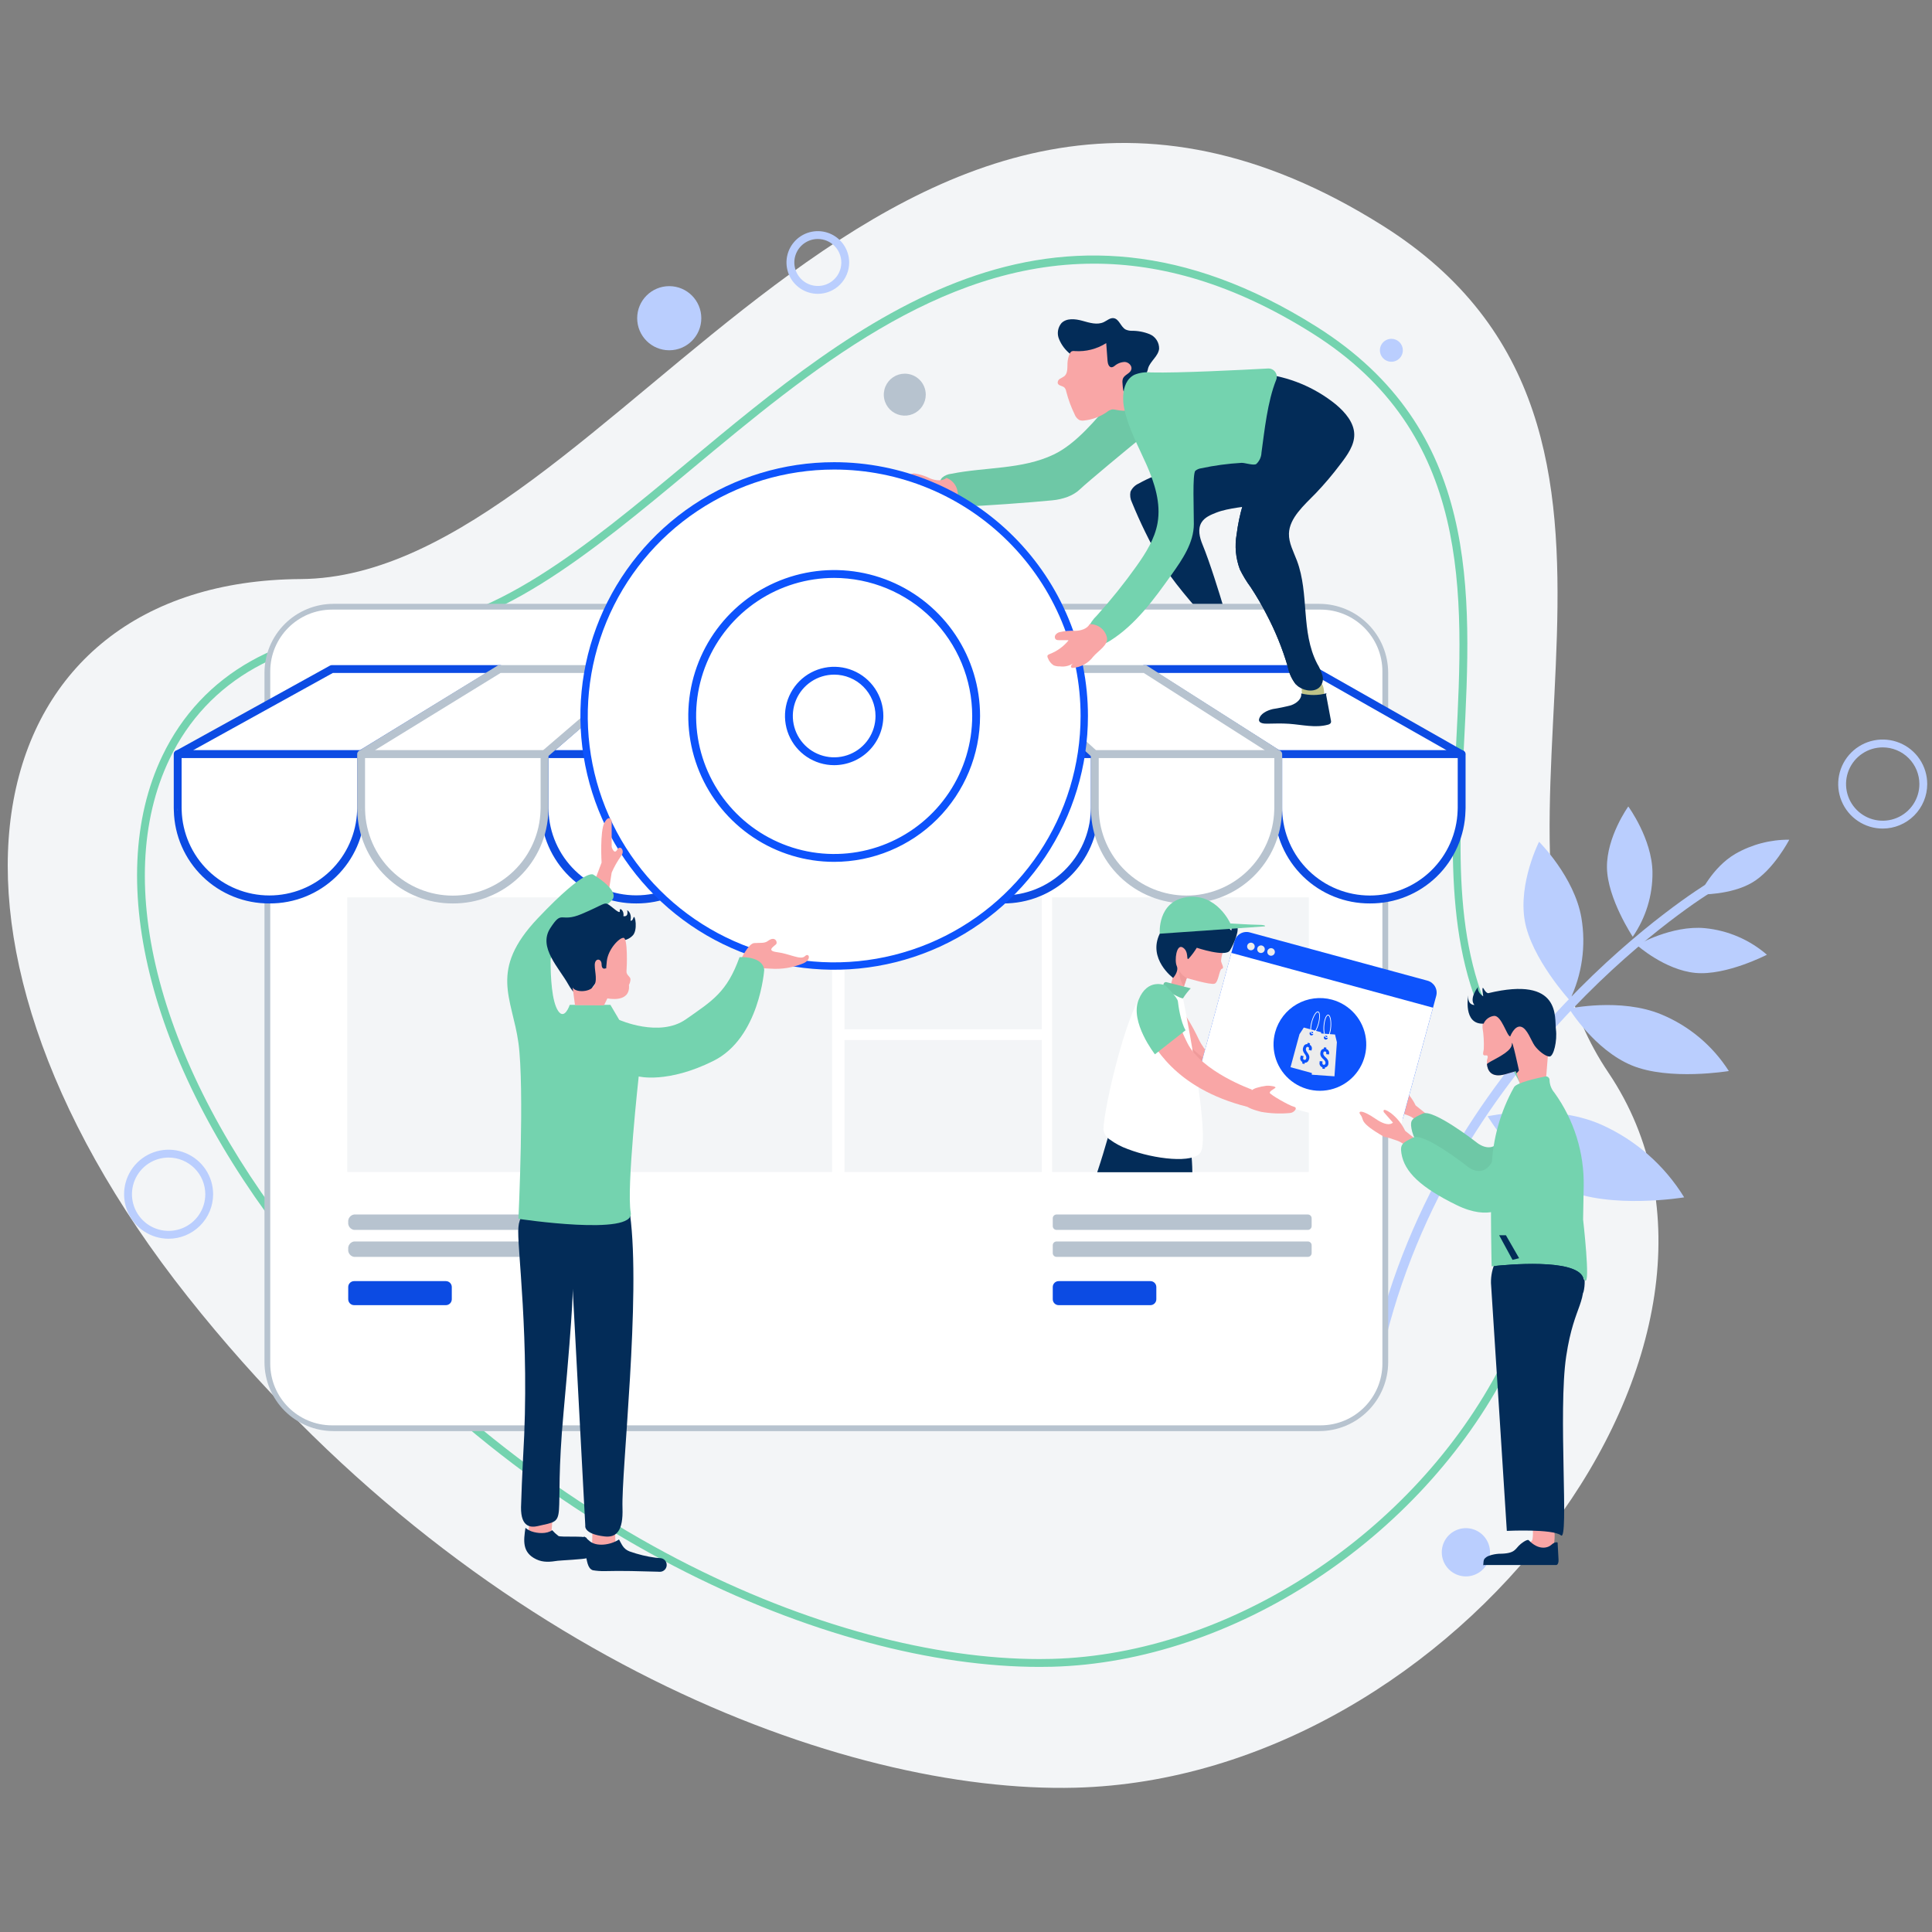 <svg width="500" height="500" viewBox="0 0 500 500" fill="none" xmlns="http://www.w3.org/2000/svg">
<rect x="0" y="0" width="500" height="500" fill="#808080" stroke="none"/>
<g clip-path="url(#clip0_43_258)">
<path d="M357.888 58.432C230.306 -21.888 159.02 149.381 77.788 149.862C-5.663 150.362 -27.137 240.062 48.589 335.593C122.306 428.593 218.554 464.193 278.276 462.657C377.011 460.123 462.691 346.407 416.213 277.537C374.261 215.38 442.156 111.48 357.888 58.432Z" fill="#F3F5F7"/>
<path d="M356.194 350.639C356.248 350.661 356.305 350.678 356.363 350.69C356.518 350.726 356.679 350.732 356.837 350.705C356.994 350.679 357.145 350.622 357.28 350.537C357.416 350.452 357.533 350.342 357.625 350.211C357.717 350.081 357.783 349.934 357.818 349.778C375.644 271.889 442.348 231.183 443.018 230.778C443.155 230.696 443.274 230.588 443.369 230.46C443.464 230.332 443.533 230.186 443.571 230.032C443.61 229.877 443.618 229.716 443.595 229.559C443.571 229.401 443.517 229.249 443.435 229.113C443.353 228.976 443.245 228.857 443.117 228.762C442.989 228.667 442.844 228.598 442.689 228.559C442.534 228.52 442.374 228.512 442.216 228.536C442.058 228.559 441.907 228.613 441.77 228.695C441.089 229.095 373.502 270.343 355.448 349.232C355.381 349.517 355.42 349.817 355.557 350.075C355.694 350.334 355.92 350.534 356.194 350.639Z" fill="#BACEFE"/>
<path d="M385.011 288.886C385.011 288.886 401.348 285.33 414.301 291.007C423.233 294.967 430.751 301.546 435.862 309.873C435.862 309.873 416.986 313.024 405.044 307.8C393.102 302.576 385.011 288.886 385.011 288.886Z" fill="#BACEFE"/>
<path d="M406.072 261.027C406.072 261.027 419.409 258.156 429.941 262.527C437.133 265.504 443.235 270.62 447.42 277.183C447.42 277.183 432.02 279.747 422.308 275.724C412.596 271.701 406.072 261.027 406.072 261.027Z" fill="#BACEFE"/>
<path d="M398.306 217.848C398.306 217.848 407.46 226.948 409.266 237.529C410.498 244.785 409.438 252.245 406.234 258.872C406.234 258.872 396.272 247.979 394.599 238.228C392.926 228.477 398.306 217.848 398.306 217.848Z" fill="#BACEFE"/>
<path d="M423.634 244.599C423.634 244.599 432.621 239.383 441.249 240.21C447.173 240.788 452.772 243.189 457.275 247.082C457.275 247.082 446.723 252.546 438.775 251.79C430.827 251.034 423.634 244.599 423.634 244.599Z" fill="#BACEFE"/>
<path d="M421.401 208.715C421.401 208.715 427.552 217.086 427.659 225.755C427.723 231.707 425.939 237.532 422.553 242.427C422.553 242.427 415.984 232.527 415.878 224.538C415.772 216.549 421.401 208.715 421.401 208.715Z" fill="#BACEFE"/>
<path d="M439.896 231.494C439.896 231.494 443.054 224.518 449.096 220.983C453.344 218.543 458.163 217.277 463.061 217.315C463.061 217.315 459.015 225.152 453.452 228.415C447.889 231.678 439.896 231.494 439.896 231.494Z" fill="#BACEFE"/>
<path d="M268.983 431.392C215.048 431.392 135.311 398.087 75.429 322.538C39.192 276.822 26.393 228.176 42.029 195.586C52.217 174.35 73.209 162.565 101.139 162.399C126.768 162.249 151.593 141.58 177.878 119.699C222.011 82.954 272.037 41.31 340.706 84.537C383.013 111.169 380.906 152.702 378.869 192.869C377.382 222.185 375.978 249.876 390.769 271.801C405.897 294.215 405.722 324.249 390.291 354.201C367.503 398.43 318.963 430.156 272.249 431.355C271.178 431.378 270.081 431.392 268.983 431.392ZM283.099 68.236C242.861 68.236 209.609 95.925 179.177 121.259C152.606 143.38 127.511 164.275 101.151 164.431C74.039 164.591 53.692 175.968 43.86 196.468C28.56 228.349 41.271 276.174 77.02 321.277C136.474 396.283 215.536 429.357 268.969 429.361C270.06 429.361 271.131 429.347 272.202 429.32C318.202 428.139 366.026 396.866 388.487 353.267C403.57 323.995 403.787 294.713 389.087 272.933C373.911 250.446 375.398 221.121 376.837 192.762C378.845 153.18 380.919 112.251 339.62 86.253C319.255 73.43 300.519 68.236 283.099 68.236Z" fill="#74D3AF"/>
<path d="M173.2 90.651C177.783 90.651 181.498 86.936 181.498 82.353C181.498 77.77 177.783 74.055 173.2 74.055C168.617 74.055 164.902 77.77 164.902 82.353C164.902 86.936 168.617 90.651 173.2 90.651Z" fill="#BACEFE"/>
<path d="M239.587 102.136C239.587 103.21 239.268 104.26 238.672 105.153C238.075 106.046 237.227 106.742 236.235 107.154C235.243 107.565 234.151 107.672 233.097 107.463C232.044 107.253 231.076 106.736 230.317 105.977C229.558 105.217 229.04 104.25 228.831 103.196C228.621 102.143 228.729 101.051 229.14 100.059C229.551 99.066 230.247 98.218 231.14 97.622C232.034 97.025 233.084 96.707 234.158 96.707C235.597 96.707 236.978 97.279 237.996 98.297C239.014 99.316 239.586 100.696 239.587 102.136Z" fill="#B7C3CF"/>
<path d="M373.131 401.73C373.13 400.495 373.496 399.288 374.182 398.261C374.867 397.235 375.842 396.434 376.983 395.962C378.123 395.489 379.378 395.365 380.589 395.606C381.8 395.846 382.913 396.44 383.786 397.313C384.659 398.186 385.254 399.298 385.495 400.509C385.736 401.72 385.612 402.975 385.14 404.116C384.668 405.257 383.867 406.232 382.841 406.918C381.814 407.604 380.608 407.97 379.373 407.97C378.553 407.97 377.742 407.809 376.984 407.495C376.227 407.182 375.539 406.722 374.96 406.143C374.38 405.563 373.92 404.875 373.606 404.118C373.293 403.361 373.131 402.549 373.131 401.73Z" fill="#BACEFE"/>
<path d="M363.055 90.651C363.055 91.238 362.881 91.812 362.556 92.3C362.23 92.788 361.766 93.169 361.224 93.394C360.682 93.619 360.085 93.678 359.509 93.563C358.933 93.449 358.404 93.166 357.989 92.751C357.574 92.337 357.291 91.808 357.176 91.232C357.062 90.656 357.12 90.06 357.345 89.517C357.569 88.975 357.949 88.511 358.437 88.185C358.925 87.859 359.499 87.684 360.086 87.684C360.476 87.684 360.862 87.761 361.222 87.91C361.582 88.059 361.909 88.277 362.185 88.553C362.461 88.828 362.68 89.155 362.829 89.515C362.978 89.875 363.055 90.261 363.055 90.651Z" fill="#BACEFE"/>
<path d="M43.638 320.584C41.359 320.585 39.132 319.909 37.237 318.644C35.342 317.378 33.865 315.579 32.992 313.474C32.12 311.369 31.891 309.052 32.335 306.817C32.779 304.582 33.877 302.529 35.488 300.917C37.099 299.306 39.152 298.208 41.386 297.764C43.621 297.319 45.938 297.547 48.044 298.419C50.149 299.291 51.948 300.767 53.214 302.662C54.48 304.557 55.156 306.784 55.156 309.063C55.153 312.117 53.938 315.045 51.779 317.205C49.62 319.364 46.692 320.58 43.638 320.584ZM43.638 299.574C41.762 299.574 39.927 300.131 38.367 301.174C36.807 302.217 35.591 303.699 34.873 305.433C34.155 307.167 33.968 309.075 34.334 310.915C34.7 312.756 35.604 314.447 36.931 315.773C38.258 317.1 39.949 318.004 41.79 318.37C43.63 318.736 45.538 318.548 47.272 317.829C49.006 317.111 50.488 315.895 51.53 314.335C52.573 312.774 53.129 310.94 53.129 309.063C53.126 306.547 52.125 304.135 50.346 302.356C48.567 300.577 46.154 299.576 43.638 299.574Z" fill="#BACEFE"/>
<path d="M487.243 214.433C484.964 214.432 482.737 213.756 480.842 212.49C478.948 211.224 477.472 209.424 476.6 207.319C475.728 205.214 475.5 202.897 475.945 200.663C476.39 198.428 477.487 196.375 479.099 194.764C480.71 193.153 482.763 192.056 484.998 191.612C487.233 191.167 489.549 191.396 491.654 192.268C493.759 193.14 495.558 194.617 496.824 196.511C498.09 198.406 498.766 200.633 498.766 202.912C498.762 205.966 497.547 208.895 495.387 211.055C493.226 213.215 490.298 214.43 487.243 214.433ZM487.243 193.423C485.366 193.423 483.532 193.98 481.971 195.023C480.411 196.066 479.195 197.548 478.477 199.282C477.759 201.016 477.572 202.924 477.938 204.764C478.305 206.605 479.208 208.295 480.536 209.622C481.863 210.949 483.554 211.852 485.394 212.218C487.235 212.584 489.143 212.396 490.876 211.678C492.61 210.96 494.092 209.744 495.135 208.183C496.177 206.623 496.734 204.788 496.734 202.912C496.731 200.396 495.73 197.983 493.95 196.204C492.171 194.425 489.759 193.425 487.243 193.423Z" fill="#BACEFE"/>
<path d="M211.653 76.043C210.049 76.043 208.48 75.567 207.146 74.676C205.812 73.785 204.772 72.518 204.158 71.036C203.544 69.553 203.383 67.922 203.696 66.349C204.009 64.775 204.781 63.329 205.916 62.195C207.051 61.06 208.496 60.288 210.07 59.975C211.643 59.662 213.275 59.822 214.757 60.437C216.239 61.051 217.506 62.09 218.397 63.425C219.289 64.759 219.764 66.327 219.764 67.932C219.761 70.082 218.906 72.144 217.385 73.664C215.865 75.184 213.803 76.04 211.653 76.043ZM211.653 61.85C210.451 61.85 209.275 62.206 208.275 62.874C207.275 63.542 206.496 64.491 206.035 65.602C205.575 66.713 205.454 67.936 205.689 69.115C205.923 70.294 206.502 71.378 207.352 72.228C208.202 73.079 209.286 73.658 210.465 73.893C211.644 74.128 212.867 74.007 213.978 73.547C215.089 73.087 216.039 72.308 216.707 71.308C217.375 70.309 217.732 69.133 217.732 67.931C217.73 66.319 217.09 64.773 215.95 63.633C214.81 62.493 213.265 61.852 211.653 61.85Z" fill="#BACEFE"/>
<path d="M334.21 125.031C332.647 131.831 321.224 130.131 314.736 132.679C313.289 133.246 311.743 133.898 310.944 135.225C309.92 136.911 310.45 139.09 311.204 140.916C313.112 145.53 315.644 153.76 316.725 157.381C317.025 158.373 317.725 159.907 316.735 160.224L313.746 160.307C313.397 160.421 313.022 160.432 312.667 160.337C312.312 160.243 311.992 160.047 311.746 159.775C309.428 157.213 302.881 149.817 300.26 144.999C297.489 140.167 295.043 135.156 292.937 129.999C292.516 129.154 292.386 128.193 292.569 127.266C292.985 126.32 293.74 125.564 294.686 125.147C305.386 119.059 319.297 120.029 329.286 112.836C331.284 114.093 332.835 115.948 333.719 118.138C334.603 120.327 334.775 122.739 334.21 125.031Z" fill="#032C58"/>
<path d="M330.941 115.808L329.841 116.537C329.841 116.537 330.39 118.443 327.935 122.897C326.292 125.774 324.274 128.421 321.935 130.767C321.935 130.767 329.482 129.71 330.935 129.167C332.388 128.624 330.941 115.808 330.941 115.808Z" fill="url(#paint0_linear_43_258)"/>
<path d="M341.426 370.368H86.28C81.552 370.362 77.019 368.481 73.676 365.138C70.333 361.795 68.452 357.262 68.446 352.534V174.109C68.452 169.381 70.333 164.848 73.676 161.504C77.019 158.161 81.552 156.279 86.28 156.273H341.42C346.15 156.279 350.683 158.16 354.028 161.504C357.372 164.848 359.253 169.382 359.258 174.111V352.534C359.252 357.262 357.372 361.794 354.029 365.137C350.686 368.481 346.154 370.362 341.426 370.368ZM86.28 159.253C82.343 159.258 78.567 160.825 75.784 163.61C72.999 166.395 71.433 170.17 71.429 174.108V352.534C71.433 356.472 72.999 360.247 75.783 363.032C78.567 365.816 82.343 367.382 86.28 367.387H341.426C345.364 367.382 349.139 365.815 351.923 363.031C354.708 360.247 356.274 356.472 356.279 352.534V174.111C356.274 170.172 354.707 166.396 351.921 163.61C349.136 160.825 345.359 159.258 341.42 159.253H86.28Z" fill="#B7C3CF"/>
<path d="M341.763 157.766H85.938C77.101 157.766 69.938 164.93 69.938 173.766V352.878C69.938 361.715 77.101 368.878 85.938 368.878H341.763C350.6 368.878 357.763 361.715 357.763 352.878V173.766C357.763 164.93 350.6 157.766 341.763 157.766Z" fill="white"/>
<path d="M342.428 195.171H84.049V341.833H342.428V195.171Z" fill="white"/>
<path d="M338.471 321.292H273.433C272.891 321.292 272.452 321.731 272.452 322.273V324.299C272.452 324.841 272.891 325.28 273.433 325.28H338.471C339.013 325.28 339.452 324.841 339.452 324.299V322.273C339.452 321.731 339.013 321.292 338.471 321.292Z" fill="#B7C3CF"/>
<path d="M338.471 314.31H273.433C272.891 314.31 272.452 314.749 272.452 315.291V317.317C272.452 317.859 272.891 318.298 273.433 318.298H338.471C339.013 318.298 339.452 317.859 339.452 317.317V315.291C339.452 314.749 339.013 314.31 338.471 314.31Z" fill="#B7C3CF"/>
<path d="M297.725 331.553H273.983C273.138 331.553 272.452 332.238 272.452 333.084V336.243C272.452 337.088 273.138 337.774 273.983 337.774H297.725C298.571 337.774 299.256 337.088 299.256 336.243V333.084C299.256 332.238 298.571 331.553 297.725 331.553Z" fill="#0C4BE3"/>
<path d="M139.39 325.282H91.63C91.168 325.209 90.752 324.96 90.471 324.587C90.189 324.214 90.063 323.746 90.12 323.282C90.064 322.819 90.19 322.352 90.472 321.981C90.754 321.609 91.169 321.361 91.63 321.289H139.39C139.851 321.36 140.266 321.608 140.548 321.98C140.83 322.352 140.957 322.819 140.902 323.282C140.958 323.746 140.832 324.214 140.549 324.587C140.267 324.96 139.852 325.21 139.39 325.282Z" fill="#B7C3CF"/>
<path d="M139.39 318.298H91.63C91.169 318.226 90.754 317.978 90.473 317.606C90.191 317.235 90.065 316.768 90.12 316.305C90.065 315.842 90.191 315.375 90.473 315.004C90.754 314.632 91.169 314.384 91.63 314.312H139.39C139.851 314.383 140.267 314.631 140.549 315.003C140.831 315.375 140.958 315.842 140.902 316.305C140.958 316.768 140.831 317.235 140.549 317.607C140.267 317.979 139.851 318.227 139.39 318.298Z" fill="#B7C3CF"/>
<path d="M115.392 331.553H91.65C90.805 331.553 90.119 332.238 90.119 333.084V336.243C90.119 337.088 90.805 337.774 91.65 337.774H115.392C116.238 337.774 116.923 337.088 116.923 336.243V333.084C116.923 332.238 116.238 331.553 115.392 331.553Z" fill="#0C4BE3"/>
<path d="M215.351 232.236H89.871V303.317H215.351V232.236Z" fill="#F3F5F7"/>
<path d="M338.725 232.236H272.277V303.317H338.725V232.236Z" fill="#F3F5F7"/>
<path d="M269.623 232.236H218.56V266.385H269.623V232.236Z" fill="#F3F5F7"/>
<path d="M269.623 269.162H218.56V303.317H269.623V269.162Z" fill="#F3F5F7"/>
<path d="M283.293 195.174H235.915L221.955 173.145H259.194L283.293 195.174Z" fill="white"/>
<path d="M283.292 196.19H235.916C235.745 196.19 235.577 196.147 235.427 196.064C235.276 195.982 235.15 195.863 235.057 195.719L221.098 173.689C221.001 173.535 220.947 173.358 220.941 173.177C220.935 172.995 220.978 172.815 221.066 172.656C221.154 172.496 221.282 172.363 221.439 172.271C221.595 172.178 221.774 172.129 221.955 172.129H259.194C259.448 172.129 259.693 172.224 259.881 172.395L283.981 194.425C284.133 194.563 284.239 194.744 284.285 194.944C284.332 195.143 284.317 195.352 284.243 195.543C284.169 195.734 284.038 195.898 283.869 196.014C283.7 196.13 283.499 196.191 283.294 196.191L283.292 196.19ZM236.473 194.158H280.673L258.797 174.158H223.797L236.473 194.158Z" fill="#0C4BE3"/>
<path d="M129.427 173.144L93.435 195.173H46.035L85.887 173.144H129.427Z" fill="white"/>
<path d="M93.436 196.19H46.036C45.812 196.188 45.595 196.113 45.419 195.975C45.242 195.837 45.116 195.645 45.06 195.428C45.005 195.212 45.022 194.982 45.11 194.776C45.198 194.571 45.351 194.399 45.546 194.29L85.392 172.26C85.543 172.176 85.712 172.132 85.884 172.132H129.426C129.648 172.132 129.863 172.205 130.04 172.339C130.216 172.472 130.344 172.66 130.404 172.873C130.464 173.087 130.452 173.314 130.372 173.52C130.291 173.726 130.145 173.9 129.956 174.016L93.965 196.044C93.806 196.141 93.623 196.191 93.436 196.19ZM49.977 194.158H93.149L125.822 174.158H86.15L49.977 194.158Z" fill="#0C4BE3"/>
<path d="M203.769 173.144L188.396 195.173H140.924L166.389 173.144H203.769Z" fill="white"/>
<path d="M188.397 196.19H140.923C140.716 196.19 140.514 196.127 140.343 196.009C140.173 195.891 140.043 195.723 139.97 195.529C139.898 195.335 139.887 195.123 139.938 194.923C139.989 194.722 140.1 194.542 140.257 194.406L165.723 172.376C165.908 172.217 166.143 172.129 166.387 172.128H203.768C203.954 172.128 204.137 172.178 204.296 172.275C204.455 172.371 204.585 172.51 204.671 172.675C204.757 172.84 204.796 173.025 204.783 173.211C204.771 173.397 204.708 173.576 204.601 173.728L189.228 195.758C189.134 195.891 189.01 196 188.865 196.075C188.721 196.15 188.56 196.19 188.397 196.19ZM143.652 194.158H187.866L201.821 174.158H166.765L143.652 194.158Z" fill="#0C4BE3"/>
<path d="M188.396 195.174V209.091C188.396 209.321 188.396 209.536 188.374 209.766C188.19 215.933 185.611 221.787 181.184 226.085C176.756 230.382 170.829 232.786 164.658 232.786C158.488 232.786 152.56 230.382 148.133 226.085C143.705 221.787 141.126 215.933 140.943 209.766C140.925 209.536 140.925 209.321 140.925 209.091V195.174H188.396Z" fill="white"/>
<path d="M164.665 233.809C158.217 233.847 152.011 231.352 147.384 226.86C142.757 222.368 140.079 216.239 139.926 209.793C139.908 209.593 139.908 209.348 139.908 209.093V195.174C139.908 195.04 139.934 194.908 139.985 194.785C140.036 194.661 140.111 194.549 140.205 194.455C140.3 194.361 140.412 194.286 140.535 194.235C140.659 194.184 140.791 194.158 140.924 194.158H188.398C188.668 194.158 188.926 194.265 189.117 194.455C189.307 194.646 189.414 194.904 189.414 195.174V209.093C189.414 209.355 189.414 209.601 189.388 209.865C189.226 216.299 186.544 222.412 181.921 226.89C177.297 231.368 171.101 233.852 164.665 233.809ZM141.94 196.193V209.093C141.94 209.293 141.94 209.481 141.954 209.68C142.13 215.578 144.594 221.177 148.826 225.29C153.057 229.403 158.724 231.707 164.625 231.715C170.526 231.723 176.198 229.434 180.441 225.332C184.683 221.231 187.163 215.639 187.354 209.741C187.376 209.475 187.376 209.288 187.376 209.093V196.193H141.94Z" fill="#0C4BE3"/>
<path d="M166.605 173.144L140.929 195.173H93.429L129.277 173.144H166.605Z" fill="white"/>
<path d="M140.928 196.19H93.428C93.206 196.19 92.991 196.118 92.814 195.984C92.638 195.851 92.51 195.663 92.449 195.45C92.389 195.237 92.4 195.01 92.481 194.804C92.561 194.598 92.707 194.424 92.896 194.308L128.743 172.28C128.903 172.181 129.087 172.128 129.275 172.128H166.603C166.81 172.129 167.012 172.193 167.182 172.311C167.352 172.43 167.482 172.598 167.554 172.793C167.625 172.987 167.636 173.199 167.584 173.4C167.532 173.601 167.42 173.781 167.263 173.916L141.588 195.946C141.403 196.103 141.17 196.189 140.928 196.19ZM97.022 194.158H140.552L163.86 174.158H129.56L97.022 194.158Z" fill="#B7C3CF"/>
<path d="M378.214 195.174H330.769L296.104 173.145H339.414L378.214 195.174Z" fill="white"/>
<path d="M378.214 196.19H330.768C330.575 196.19 330.386 196.135 330.223 196.031L295.559 174.005C295.374 173.887 295.232 173.712 295.154 173.506C295.077 173.3 295.068 173.075 295.129 172.864C295.191 172.653 295.319 172.467 295.495 172.335C295.67 172.203 295.884 172.132 296.104 172.132H339.414C339.59 172.132 339.762 172.179 339.914 172.266L378.714 194.296C378.91 194.406 379.064 194.578 379.152 194.785C379.239 194.992 379.256 195.222 379.199 195.439C379.142 195.656 379.014 195.849 378.836 195.986C378.657 196.123 378.439 196.196 378.214 196.196V196.19ZM331.065 194.158H374.365L339.144 174.158H299.597L331.065 194.158Z" fill="#0C4BE3"/>
<path d="M222.03 173.145L235.963 195.174H188.396L203.769 173.145H222.03Z" fill="white"/>
<path d="M93.457 195.174V209.091C93.457 209.321 93.457 209.536 93.435 209.766C93.252 215.933 90.673 221.786 86.246 226.083C81.819 230.38 75.892 232.784 69.722 232.784C63.552 232.784 57.625 230.38 53.198 226.083C48.771 221.786 46.192 215.933 46.008 209.766C45.986 209.536 45.986 209.321 45.986 209.091V195.174H93.457Z" fill="white"/>
<path d="M69.728 233.809C63.279 233.85 57.072 231.356 52.444 226.864C47.817 222.371 45.14 216.24 44.991 209.793C44.972 209.56 44.964 209.326 44.969 209.093V195.174C44.969 194.904 45.076 194.646 45.267 194.455C45.457 194.265 45.716 194.158 45.985 194.158H93.457C93.591 194.158 93.723 194.184 93.846 194.235C93.969 194.286 94.082 194.361 94.176 194.455C94.27 194.549 94.345 194.661 94.396 194.785C94.447 194.908 94.473 195.04 94.473 195.174V209.093C94.473 209.355 94.473 209.605 94.447 209.869C94.284 216.302 91.603 222.414 86.981 226.891C82.358 231.368 76.163 233.852 69.728 233.809ZM47.001 196.193V209.093C47.001 209.293 47.001 209.475 47.017 209.672C47.183 215.576 49.643 221.183 53.875 225.304C58.107 229.424 63.777 231.734 69.684 231.743C75.59 231.752 81.268 229.46 85.512 225.352C89.756 221.244 92.233 215.644 92.417 209.741C92.436 209.525 92.443 209.309 92.439 209.093V196.193H47.001Z" fill="#0C4BE3"/>
<path d="M140.925 195.174V209.091C140.925 209.321 140.925 209.536 140.903 209.766C140.719 215.933 138.141 221.786 133.713 226.084C129.286 230.381 123.359 232.785 117.189 232.785C111.018 232.785 105.091 230.381 100.664 226.084C96.237 221.786 93.658 215.933 93.474 209.766C93.458 209.536 93.458 209.321 93.458 209.091V195.174H140.925Z" fill="white"/>
<path d="M117.192 233.809C110.744 233.85 104.537 231.355 99.911 226.863C95.284 222.37 92.608 216.24 92.459 209.793C92.443 209.584 92.441 209.344 92.441 209.093V195.174C92.441 194.904 92.549 194.646 92.739 194.455C92.93 194.265 93.188 194.158 93.457 194.158H140.925C141.195 194.158 141.453 194.265 141.644 194.455C141.834 194.646 141.941 194.904 141.941 195.174V209.093C141.945 209.35 141.936 209.608 141.913 209.865C141.754 216.3 139.073 222.414 134.45 226.893C129.826 231.371 123.629 233.854 117.192 233.809ZM94.473 196.193V209.093C94.473 209.293 94.473 209.493 94.487 209.693C94.648 215.603 97.106 221.217 101.341 225.343C105.576 229.469 111.252 231.78 117.165 231.786C123.077 231.792 128.758 229.493 133.001 225.376C137.245 221.259 139.715 215.649 139.887 209.74C139.909 209.474 139.909 209.287 139.909 209.092V196.193H94.473Z" fill="#B7C3CF"/>
<path d="M283.335 195.174V209.091C283.335 209.321 283.335 209.536 283.313 209.766C283.13 215.933 280.551 221.786 276.124 226.083C271.697 230.38 265.77 232.784 259.6 232.784C253.43 232.784 247.503 230.38 243.076 226.083C238.649 221.786 236.07 215.933 235.886 209.766C235.864 209.536 235.864 209.321 235.864 209.091V195.174H283.335Z" fill="white"/>
<path d="M259.605 233.809C253.156 233.85 246.948 231.356 242.321 226.863C237.694 222.371 235.017 216.24 234.868 209.793C234.848 209.593 234.848 209.352 234.848 209.093V195.174C234.848 195.04 234.874 194.908 234.925 194.785C234.976 194.661 235.051 194.549 235.145 194.455C235.239 194.361 235.351 194.286 235.475 194.235C235.598 194.184 235.73 194.158 235.864 194.158H283.336C283.605 194.158 283.864 194.265 284.054 194.455C284.245 194.646 284.352 194.904 284.352 195.174V209.093C284.352 209.355 284.352 209.601 284.326 209.865C284.163 216.299 281.482 222.412 276.859 226.889C272.236 231.367 266.04 233.852 259.605 233.809ZM236.88 196.193V209.093C236.88 209.293 236.88 209.475 236.896 209.672C237.062 215.576 239.522 221.183 243.753 225.304C247.985 229.424 253.656 231.734 259.562 231.743C265.469 231.752 271.146 229.46 275.391 225.352C279.635 221.244 282.112 215.644 282.296 209.741C282.318 209.475 282.318 209.288 282.318 209.093V196.193H236.88Z" fill="#0C4BE3"/>
<path d="M330.83 195.174H283.257L259.1 173.144H296.3L330.83 195.174Z" fill="white"/>
<path d="M330.834 196.19H283.257C283.004 196.191 282.759 196.096 282.572 195.926L258.413 173.896C258.261 173.758 258.154 173.577 258.107 173.377C258.06 173.178 258.075 172.968 258.149 172.777C258.223 172.585 258.353 172.421 258.523 172.305C258.692 172.189 258.893 172.128 259.098 172.128H296.298C296.492 172.128 296.682 172.184 296.845 172.289L331.384 194.319C331.569 194.437 331.711 194.612 331.789 194.818C331.866 195.024 331.874 195.249 331.813 195.46C331.751 195.671 331.623 195.856 331.447 195.988C331.271 196.119 331.057 196.19 330.837 196.19H330.834ZM283.651 194.158H327.351L295.999 174.158H261.721L283.651 194.158Z" fill="#B7C3CF"/>
<path d="M378.275 195.174V209.091C378.275 209.321 378.275 209.536 378.253 209.766C378.069 215.933 375.49 221.787 371.063 226.085C366.635 230.382 360.707 232.786 354.537 232.786C348.367 232.786 342.439 230.382 338.012 226.085C333.584 221.787 331.005 215.933 330.822 209.766C330.808 209.536 330.808 209.321 330.808 209.091V195.174H378.275Z" fill="white"/>
<path d="M354.544 233.809C348.096 233.847 341.89 231.352 337.263 226.86C332.636 222.368 329.958 216.239 329.805 209.793C329.793 209.576 329.791 209.34 329.791 209.093V195.174C329.791 194.904 329.898 194.646 330.089 194.455C330.279 194.265 330.538 194.158 330.807 194.158H378.275C378.544 194.158 378.803 194.265 378.993 194.455C379.184 194.646 379.291 194.904 379.291 195.174V209.093C379.295 209.35 379.285 209.608 379.263 209.865C379.101 216.299 376.421 222.412 371.798 226.89C367.175 231.367 360.98 233.852 354.544 233.809ZM331.823 196.193V209.093C331.823 209.3 331.823 209.493 331.835 209.707C332.006 215.611 334.47 221.216 338.705 225.333C342.939 229.451 348.612 231.756 354.518 231.761C360.424 231.765 366.1 229.468 370.341 225.358C374.583 221.247 377.055 215.645 377.235 209.742C377.257 209.476 377.257 209.289 377.257 209.094V196.193H331.823Z" fill="#0C4BE3"/>
<path d="M46.007 209.766H45.985V209.091C45.985 209.321 45.985 209.536 46.007 209.766Z" fill="white"/>
<path d="M330.807 195.174V209.091C330.807 209.321 330.807 209.536 330.785 209.766C330.601 215.934 328.022 221.787 323.595 226.085C319.167 230.383 313.239 232.787 307.068 232.787C300.898 232.787 294.97 230.383 290.542 226.085C286.115 221.787 283.535 215.934 283.352 209.766C283.336 209.536 283.336 209.321 283.336 209.091V195.174H330.807Z" fill="white"/>
<path d="M307.072 233.809C300.623 233.849 294.417 231.355 289.79 226.862C285.163 222.37 282.485 216.24 282.335 209.793C282.319 209.584 282.319 209.344 282.319 209.093V195.174C282.319 194.904 282.426 194.646 282.617 194.455C282.807 194.265 283.066 194.158 283.335 194.158H330.807C330.941 194.158 331.073 194.184 331.196 194.235C331.32 194.286 331.432 194.361 331.526 194.455C331.62 194.549 331.695 194.661 331.746 194.785C331.797 194.908 331.823 195.04 331.823 195.174V209.093C331.828 209.35 331.819 209.608 331.797 209.865C331.634 216.299 328.952 222.413 324.329 226.89C319.705 231.368 313.509 233.852 307.072 233.809ZM284.351 196.193V209.093C284.351 209.293 284.351 209.493 284.365 209.693C284.53 215.6 286.991 221.211 291.226 225.334C295.46 229.456 301.135 231.766 307.045 231.772C312.955 231.778 318.634 229.48 322.878 225.366C327.121 221.253 329.593 215.647 329.77 209.74C329.792 209.474 329.79 209.287 329.79 209.092V196.193H284.351Z" fill="#B7C3CF"/>
<path d="M93.457 209.091V209.766H93.435C93.457 209.536 93.457 209.321 93.457 209.091Z" fill="white"/>
<path d="M302.559 256.146C302.559 256.146 299.8 254.614 298.3 255.817C296.8 257.02 295.6 262.169 297.345 265.263C299.09 268.357 303.508 278.418 320.094 282.616L321.094 278.666C321.094 278.666 313.413 275.58 310.248 268.998C308.497 265.255 306.305 261.735 303.719 258.513C303.719 258.513 303.596 256.128 302.559 256.146Z" fill="#F9A6A6"/>
<path d="M320.599 279.211L320.674 279.136C321.096 278.72 321.615 278.415 322.184 278.248C322.889 278.028 323.613 277.869 324.346 277.773C325.333 277.71 326.673 277.956 326.289 278.267C325.905 278.578 324.997 279.017 325.078 279.399C325.159 279.781 329.313 282.231 330.436 282.518C330.997 282.658 330.907 283.008 330.682 283.318C330.54 283.506 330.359 283.66 330.152 283.771C329.945 283.882 329.716 283.946 329.482 283.96C327.355 284.167 325.211 284.086 323.106 283.72C320.544 283.072 319.973 282.527 319.973 282.527L320.599 279.211Z" fill="url(#paint1_linear_43_258)"/>
<path d="M316.773 245.661C316.338 246.621 316.078 247.651 316.005 248.703C316.161 249.536 316.932 250.585 316.226 250.713C315.52 250.841 315.395 254.165 314.355 254.57C313.315 254.975 307.138 253.113 307.138 253.113L305.903 256.768C305.903 256.768 302.644 256.368 302.747 255.968C302.85 255.568 303.663 252.355 303.663 252.355L303.12 245.806C303.12 245.806 303.029 243.036 307.188 243.236C311.347 243.436 316.773 245.661 316.773 245.661Z" fill="#F9A6A6"/>
<path d="M283.961 303.376H308.578C308.562 301.461 308.433 299.548 308.192 297.648C306.776 292.648 287.592 291.217 287.592 291.217C287.592 291.217 286.156 296.793 283.961 303.376Z" fill="#032C58"/>
<path d="M310.748 298.167C309.015 301.184 298.715 300.024 291.833 297.367C290.189 296.779 288.639 295.955 287.233 294.921C286.791 294.648 286.414 294.282 286.129 293.849C285.843 293.415 285.656 292.924 285.58 292.411C285.448 287.128 292.88 255.674 297.302 256.229C301.724 256.784 306.011 257.578 306.011 257.578C306.011 257.578 307.636 265.578 309.095 274.514C309.56 277.361 310.003 280.303 310.367 283.114C311.305 290.19 311.738 296.426 310.748 298.167Z" fill="white"/>
<path d="M309.726 245.281C309.726 245.281 317.179 247.781 318.295 245.986C319.411 244.191 321.048 240.211 319.945 239.445C318.842 238.679 318.671 240.831 318.671 240.831C317.561 239.656 316.148 238.812 314.587 238.391C312.059 237.753 303.342 235.118 300.144 241.638C296.946 248.158 303.596 253.09 303.596 253.09C303.596 253.09 305.171 251.373 304.541 249.995C303.911 248.617 304.429 244.161 306.116 245.218C307.803 246.275 306.902 248.718 307.632 248.089C308.416 247.22 309.117 246.28 309.726 245.281Z" fill="#032C58"/>
<path d="M300.143 241.643L318.215 240.387L327.31 239.741C327.31 239.741 327.928 239.371 325.731 239.341C323.534 239.311 318.416 238.989 318.416 238.989C318.416 238.989 314.897 231.069 307.165 232.17C299.433 233.271 300.143 241.643 300.143 241.643Z" fill="#74D3AF"/>
<path d="M301.811 254.166L308.163 255.775C307.425 256.559 306.762 257.41 306.184 258.317C306.048 258.817 301.118 255.871 301.118 255.871C301.118 255.871 300.736 254.116 301.811 254.166Z" fill="#6EC8A6"/>
<path d="M305.176 251.19C305.62 252.015 306.304 252.685 307.137 253.112L306.391 255.323C305.588 254.095 305.166 252.657 305.176 251.19Z" fill="#EF9A9A"/>
<path d="M309.08 273.631L308.59 271.431C308.59 271.431 319.103 281.079 325.406 281.031C331.709 280.983 324.544 283.051 324.544 283.051C324.544 283.051 311.4 278.438 309.08 273.631Z" fill="#EF9A9A"/>
<path d="M396.706 395.468C396.706 395.468 396.85 398.424 396.415 398.811C395.924 399.189 395.404 399.529 394.861 399.829C394.861 399.829 400.437 402.69 401.552 401.188C402.667 399.686 402.277 395.949 402.277 395.949C402.277 395.949 397.677 394.449 396.706 395.468Z" fill="#F9A6A6"/>
<path d="M387.928 402.11C387.928 402.11 384.143 402.303 383.954 404.002C383.765 405.701 383.954 405.02 383.954 405.02H402.77C402.77 405.02 403.396 405.008 403.347 403.628L403.107 399.202C403.107 399.202 402.526 398.859 401.507 399.781C400.488 400.703 398.116 401.236 395.588 398.568C395.588 398.568 395.212 398.277 393.611 399.537C392.01 400.797 392.394 402.11 387.928 402.11Z" fill="#032C58"/>
<path d="M387.103 326.371C386.248 328.144 385.823 330.094 385.864 332.062C386.071 334.905 389.964 396.193 389.964 396.193C389.964 396.193 401.841 395.612 403.976 397.357C406.111 399.102 403.196 365.157 405.331 351.001C407.466 336.845 411.15 337.814 409.405 327.728C407.66 317.642 387.103 326.371 387.103 326.371Z" fill="#032C58"/>
<path d="M400.591 273.226L399.991 280.689L393.991 282.243L392.453 277.773L392.27 277.228C391.77 277.384 390.905 277.636 389.519 278.022C385.738 279.075 384.945 276.822 384.819 275.364C384.79 274.998 384.797 274.629 384.839 274.264C384.839 274.264 385.426 272.994 384.512 273.132C383.598 273.254 383.797 272.632 383.996 271.582C384.087 269.709 383.98 267.832 383.675 265.982C383.611 264.296 384.212 262.652 385.349 261.404C390.203 257.714 392.144 261.981 398.349 263.05C404.554 264.119 400.591 273.226 400.591 273.226Z" fill="#F9A6A6"/>
<path d="M390.838 268.233C390.838 268.233 391.951 265.323 393.603 265.713C395.255 266.103 396.269 269.393 397.189 270.655C398.109 271.917 399.954 273.422 401.021 273.422C402.088 273.422 403.057 269.346 402.669 266.39C402.281 263.434 404.169 252.473 385.169 257.029C385.169 257.029 384.685 257.129 384.003 255.938C383.321 254.747 383.859 257.838 383.859 257.838C383.859 257.838 382.24 256.891 382.502 255.438C382.502 255.438 380.127 258.396 381.579 260.089C381.579 260.089 379.765 260.189 379.979 257.596C379.979 257.596 378.549 265.208 383.958 264.917C384.196 264.365 384.578 263.887 385.064 263.534C385.55 263.18 386.122 262.963 386.721 262.905C388.63 262.873 389.968 268.134 390.838 268.233Z" fill="#032C58"/>
<path d="M393.107 277.042C392.92 277.311 392.701 277.556 392.455 277.773L392.272 277.228C391.772 277.384 390.907 277.636 389.521 278.022C385.74 279.075 384.947 276.822 384.821 275.364C385.118 275.115 385.441 274.898 385.784 274.718C388.426 273.29 391.293 271.831 391.278 270.124C391.263 268.417 393.107 277.042 393.107 277.042Z" fill="#032C58"/>
<path d="M372.754 291.216L366.36 286.077C365.498 284.258 364.216 282.671 362.619 281.446C360.225 279.798 360.837 281.246 360.837 281.246L363.194 283.938C363.194 283.938 362.158 285.352 358.701 282.961C355.244 280.57 353.879 280.789 354.871 282.016C355.863 283.243 354.15 283.776 361.011 287.683C361.011 287.683 361.454 287.577 364.427 288.677C367.4 289.777 369.052 293.47 369.052 293.47C369.811 293.444 370.551 293.224 371.199 292.829C371.848 292.434 372.383 291.878 372.754 291.216Z" fill="#F9A6A6"/>
<path d="M394.678 284.408C395.649 283.639 396.831 283.182 398.067 283.099C399.303 283.015 400.535 283.309 401.601 283.941C405.224 286.198 404.222 290.915 404.222 290.915C404.222 290.915 392.453 305.352 392.307 305.585C392.161 305.818 388.365 309.631 379.66 305.309C370.431 300.729 366.142 296.744 365.288 292.075C364.871 289.787 365.516 289.427 368.236 288.186C370.956 286.945 382.036 295.572 382.036 295.572C382.036 295.572 385.665 298.821 388.136 295.245C390.607 291.669 394.678 284.408 394.678 284.408Z" fill="#6EC8A6"/>
<path d="M410.194 331.383C409.977 331.136 409.81 330.849 409.702 330.538C407.581 325.629 389.873 327.307 386.571 327.665C386.228 327.702 386.039 327.726 386.039 327.726C386.039 327.726 385.657 312.887 386.039 302.026C386.31 294.763 388.302 287.668 391.852 281.326C392.563 280.226 397.363 279.109 399.896 278.587C400.037 278.559 400.183 278.563 400.322 278.6C400.462 278.637 400.59 278.706 400.699 278.8C400.808 278.895 400.894 279.013 400.949 279.146C401.005 279.278 401.03 279.422 401.022 279.566C401.061 280.726 401.487 281.839 402.233 282.728C402.256 282.756 402.278 282.785 402.298 282.815C407.365 289.851 410.018 298.338 409.859 307.007L409.703 315.598C409.703 315.598 411.659 332.716 410.194 331.383Z" fill="#74D3AF"/>
<path d="M389.729 319.682L393.146 325.623L391.439 326.05L387.978 319.682H389.729Z" fill="#032C58"/>
<path d="M319.505 243.543L310.955 275.034C310.732 275.851 310.844 276.723 311.265 277.458C311.685 278.194 312.381 278.732 313.198 278.954L359.213 291.454C360.03 291.674 360.901 291.562 361.636 291.142C362.372 290.722 362.911 290.029 363.137 289.213L371.695 257.722C371.912 256.904 371.798 256.033 371.376 255.299C370.955 254.564 370.26 254.027 369.444 253.802L323.427 241.302C322.61 241.083 321.739 241.195 321.004 241.615C320.27 242.035 319.731 242.728 319.505 243.543Z" fill="#0D53FC"/>
<path d="M318.67 246.608L310.418 276.993C310.198 277.809 310.31 278.68 310.729 279.414C311.149 280.148 311.842 280.686 312.657 280.911L358.678 293.411C359.495 293.63 360.366 293.517 361.101 293.096C361.835 292.676 362.373 291.982 362.598 291.166L370.854 260.787L318.67 246.608Z" fill="white"/>
<path d="M329.213 245.415C329.4 245.466 329.569 245.572 329.696 245.718C329.824 245.865 329.905 246.046 329.93 246.239C329.954 246.432 329.921 246.628 329.835 246.802C329.748 246.977 329.612 247.121 329.443 247.218C329.274 247.315 329.081 247.359 328.887 247.346C328.693 247.333 328.507 247.262 328.353 247.143C328.199 247.025 328.083 246.863 328.021 246.678C327.959 246.494 327.953 246.296 328.004 246.108C328.037 245.983 328.095 245.866 328.174 245.763C328.253 245.66 328.352 245.574 328.464 245.51C328.577 245.446 328.7 245.404 328.829 245.388C328.957 245.371 329.088 245.381 329.213 245.415Z" fill="#ECECEC"/>
<path d="M326.601 244.706C326.789 244.757 326.958 244.862 327.086 245.009C327.214 245.155 327.295 245.337 327.32 245.53C327.345 245.723 327.312 245.919 327.226 246.093C327.139 246.267 327.003 246.412 326.834 246.509C326.666 246.606 326.472 246.651 326.278 246.637C326.084 246.624 325.898 246.554 325.744 246.435C325.589 246.316 325.474 246.154 325.412 245.97C325.35 245.785 325.344 245.587 325.394 245.399C325.463 245.147 325.628 244.933 325.855 244.803C326.081 244.673 326.35 244.638 326.601 244.706Z" fill="#ECECEC"/>
<path d="M323.996 243.995C324.184 244.046 324.353 244.152 324.481 244.299C324.609 244.446 324.69 244.628 324.715 244.821C324.74 245.015 324.706 245.211 324.62 245.386C324.533 245.56 324.396 245.705 324.227 245.802C324.057 245.899 323.863 245.943 323.669 245.93C323.474 245.916 323.288 245.845 323.134 245.726C322.98 245.607 322.864 245.445 322.802 245.26C322.74 245.075 322.734 244.876 322.785 244.688C322.856 244.436 323.022 244.223 323.249 244.093C323.475 243.964 323.744 243.928 323.996 243.995Z" fill="#ECECEC"/>
<path d="M330.007 267.15C329.385 269.44 329.457 271.863 330.212 274.113C330.967 276.363 332.372 278.339 334.25 279.79C336.128 281.241 338.394 282.103 340.762 282.266C343.129 282.43 345.492 281.887 347.551 280.708C349.611 279.528 351.274 277.765 352.331 275.64C353.389 273.515 353.792 271.125 353.491 268.771C353.189 266.417 352.197 264.205 350.639 262.415C349.08 260.625 347.026 259.338 344.736 258.715C341.665 257.881 338.388 258.302 335.626 259.883C332.864 261.465 330.843 264.079 330.007 267.15Z" fill="#0D53FC"/>
<path d="M341.895 267.141L337.423 265.924L336.299 267.661L333.985 276.193L339.661 277.741L341.981 269.207L341.895 267.141ZM339.174 267.041C339.18 267.035 339.186 267.03 339.194 267.026C339.201 267.023 339.209 267.021 339.217 267.021C339.23 267.012 339.245 267.006 339.26 267.003C339.273 266.997 339.287 266.993 339.301 266.993H339.311C339.321 266.987 339.333 266.984 339.344 266.985C339.408 266.979 339.471 266.983 339.533 266.997C339.614 267.022 339.688 267.066 339.748 267.126C339.808 267.185 339.853 267.259 339.878 267.34C339.893 267.409 339.898 267.48 339.892 267.551C339.886 267.569 339.886 267.586 339.878 267.608C339.844 267.733 339.761 267.839 339.649 267.903C339.537 267.967 339.403 267.984 339.278 267.951C339.215 267.935 339.155 267.906 339.103 267.867C339.051 267.827 339.008 267.778 338.976 267.721C338.943 267.664 338.923 267.601 338.916 267.536C338.908 267.471 338.914 267.405 338.933 267.343C338.949 267.278 338.979 267.217 339.02 267.165C339.062 267.112 339.115 267.07 339.175 267.041H339.174ZM337.674 275.022L337.583 275.369L336.971 275.2L337.071 274.859C336.829 274.733 336.644 274.52 336.553 274.264C336.462 274.007 336.472 273.725 336.581 273.475L336.666 273.154L337.375 273.343L337.275 273.713C337.175 274.054 337.293 274.213 337.531 274.28C337.769 274.347 337.954 274.262 338.041 273.924C338.311 272.951 336.862 272.508 337.241 271.152C337.416 270.516 337.781 270.187 338.341 270.211L338.432 269.859L339.044 270.028L338.953 270.375C339.193 270.501 339.376 270.713 339.464 270.968C339.553 271.224 339.541 271.504 339.43 271.751L339.387 271.897L338.687 271.704L338.74 271.511C338.831 271.17 338.734 271.011 338.494 270.944C338.254 270.877 338.094 270.968 337.994 271.31C337.73 272.281 339.173 272.728 338.803 274.077C338.62 274.727 338.232 275.06 337.677 275.026L337.674 275.022Z" fill="#ECECEC"/>
<path d="M341.143 261.778C340.531 261.609 339.786 263.024 339.406 264.43C339.226 265.068 339.127 265.726 339.111 266.389L339.3 266.438C339.313 265.776 339.405 265.119 339.574 264.479C340.017 262.872 340.728 261.856 341.1 261.959C341.472 262.062 341.565 263.29 341.128 264.897C340.691 266.504 339.976 267.516 339.61 267.419C339.504 267.391 339.405 267.219 339.342 266.988C339.283 266.997 339.226 267.016 339.173 267.045C339.244 267.362 339.373 267.545 339.567 267.594C340.179 267.763 340.924 266.357 341.302 264.946C341.68 263.535 341.764 261.947 341.143 261.778Z" fill="white"/>
<path d="M345.502 267.727L340.875 267.392L340.113 269.31L339.483 278.131L345.357 278.55L345.987 269.725L345.502 267.727ZM342.816 268.141C342.827 268.131 342.84 268.123 342.853 268.117C342.863 268.107 342.875 268.099 342.888 268.093C342.902 268.085 342.916 268.079 342.931 268.075H342.937L342.974 268.061C343.034 268.044 343.096 268.037 343.157 268.041C343.242 268.047 343.323 268.075 343.393 268.122C343.463 268.169 343.52 268.233 343.557 268.309C343.59 268.371 343.61 268.439 343.616 268.509V268.568C343.612 268.652 343.587 268.734 343.543 268.805C343.498 268.877 343.437 268.936 343.364 268.978C343.29 269.019 343.208 269.041 343.124 269.043C343.04 269.044 342.957 269.024 342.882 268.984C342.808 268.945 342.745 268.887 342.699 268.817C342.653 268.746 342.625 268.666 342.619 268.582C342.612 268.498 342.627 268.414 342.661 268.337C342.696 268.26 342.749 268.194 342.816 268.143V268.141ZM342.887 276.269L342.859 276.625L342.231 276.58L342.255 276.224C341.994 276.149 341.771 275.977 341.632 275.742C341.493 275.508 341.449 275.23 341.509 274.964L341.537 274.623L342.26 274.68L342.236 275.06C342.204 275.412 342.356 275.552 342.598 275.566C342.84 275.58 343.006 275.473 343.031 275.117C343.098 274.117 341.607 273.959 341.698 272.561C341.751 271.903 342.058 271.502 342.598 271.425L342.626 271.059L343.252 271.102L343.228 271.468C343.488 271.543 343.71 271.715 343.847 271.948C343.984 272.182 344.026 272.459 343.964 272.722L343.953 272.885L343.226 272.83L343.244 272.625C343.268 272.278 343.138 272.133 342.892 272.119C342.646 272.105 342.492 272.219 342.469 272.57C342.398 273.578 343.895 273.736 343.794 275.128C343.815 275.398 343.733 275.665 343.565 275.877C343.396 276.089 343.154 276.229 342.886 276.269H342.887Z" fill="#ECECEC"/>
<path d="M343.729 262.596C343.097 262.555 342.636 264.077 342.534 265.536C342.481 266.197 342.512 266.862 342.625 267.515L342.825 267.529C342.708 266.875 342.673 266.209 342.719 265.546C342.839 263.884 343.345 262.758 343.719 262.787C344.093 262.816 344.44 264 344.319 265.666C344.198 267.332 343.697 268.458 343.319 268.425C343.199 268.425 343.077 268.271 342.972 268.055C342.916 268.074 342.863 268.103 342.816 268.14C342.948 268.44 343.109 268.597 343.302 268.615C343.942 268.66 344.407 267.134 344.502 265.671C344.597 264.208 344.369 262.643 343.729 262.596Z" fill="white"/>
<path d="M370.049 297.792L363.655 292.653C362.792 290.835 361.507 289.249 359.908 288.026C357.508 286.372 358.13 287.826 358.13 287.826L360.485 290.518C360.485 290.518 359.451 291.932 355.99 289.541C352.529 287.15 351.174 287.365 352.16 288.596C353.146 289.827 351.443 290.356 358.3 294.263C358.3 294.263 358.743 294.157 361.72 295.255C364.697 296.353 366.347 300.055 366.347 300.055C367.107 300.027 367.846 299.804 368.495 299.408C369.143 299.012 369.678 298.455 370.049 297.792Z" fill="#F9A6A6"/>
<path d="M392.656 289.888C392.656 289.888 396.064 286.988 399.682 289.252C403.3 291.516 402.182 296.417 402.182 296.417C402.182 296.417 389.93 311.63 389.773 311.874C389.616 312.118 385.688 316.147 376.959 311.867C367.702 307.33 363.443 303.296 362.685 298.485C362.313 296.12 362.976 295.732 365.759 294.385C368.542 293.038 379.586 301.732 379.586 301.732C379.586 301.732 383.199 305.016 385.777 301.253C388.355 297.49 392.656 289.888 392.656 289.888Z" fill="#74D3AF"/>
<path d="M409.769 334.519C409.769 334.519 409.552 334.864 406.609 331.467C403.666 328.07 386.481 327.667 386.481 327.667C389.781 327.309 407.491 325.631 409.612 330.54C409.723 330.85 409.89 331.136 410.104 331.385C410.149 332.441 410.036 333.497 409.769 334.519Z" fill="#032C58"/>
<path d="M302.337 256.279C302.337 256.279 299.123 254.523 297.393 255.879C295.663 257.235 294.307 263.072 296.353 266.599C298.399 270.126 303.587 281.582 322.865 286.459L324.001 281.983C324.001 281.983 311.001 277.393 307.278 269.899C303.555 262.405 303.707 258.979 303.707 258.979C303.707 258.979 303.546 256.272 302.337 256.279Z" fill="#F9A6A6"/>
<path d="M323.424 282.603L323.515 282.518C324.005 282.046 324.604 281.702 325.26 281.518C326.078 281.27 326.916 281.094 327.765 280.992C328.911 280.925 330.465 281.215 330.02 281.565C329.575 281.915 328.527 282.41 328.62 282.845C328.713 283.28 333.551 286.09 334.86 286.423C335.508 286.586 335.409 286.982 335.149 287.333C334.985 287.547 334.776 287.722 334.538 287.847C334.299 287.971 334.036 288.042 333.767 288.054C331.294 288.279 328.803 288.173 326.359 287.739C323.382 286.985 322.72 286.363 322.72 286.363L323.424 282.603Z" fill="#F9A6A6"/>
<path d="M306.823 266.634L298.899 272.858C298.899 272.858 292.344 264.511 294.671 258.742C296.998 252.973 301.563 255.017 301.563 255.017C301.563 255.017 304.731 258.106 304.838 259.144C304.945 260.182 305.51 264.389 306.823 266.634Z" fill="#74D3AF"/>
<path d="M295.762 112.963C295.696 113.023 295.628 113.079 295.557 113.132C291.997 116.013 281.37 124.826 279.523 126.6C279.078 127.028 278.586 127.404 278.058 127.722C277.497 128.068 276.904 128.36 276.288 128.592H276.282C275.019 129.06 273.701 129.36 272.36 129.482C267.404 129.988 252.843 131.067 250.488 130.998C249.354 130.956 248.241 130.69 247.211 130.216C246.181 129.741 245.256 129.067 244.488 128.233C243.33 126.963 242.637 124.844 243.834 123.608C244.495 123.051 245.309 122.706 246.169 122.618C255.059 120.834 264.501 121.537 272.681 117.638C278.61 114.812 283.581 108.545 287.918 103.612L287.843 103.705C289.814 103.226 291.858 103.122 293.868 103.398C294.872 103.549 295.816 103.974 296.594 104.627C297.373 105.28 297.955 106.135 298.279 107.098C298.831 109.271 297.482 111.488 295.762 112.963Z" fill="#6EC8A6"/>
<path d="M247.821 128.619C247.496 130.692 244.367 131.019 242.495 131.968C241.589 132.5 240.58 132.835 239.536 132.949C238.491 133.063 237.434 132.954 236.434 132.63C236.318 132.595 236.214 132.528 236.134 132.437C235.841 132.049 236.467 131.63 236.943 131.545C235.712 131.774 234.44 131.544 233.367 130.899C232.693 130.705 232.114 130.269 231.741 129.675C231.369 129.08 231.23 128.369 231.351 127.678C231.311 127.47 231.353 127.255 231.469 127.078C231.572 126.988 231.693 126.924 231.825 126.888C231.956 126.853 232.094 126.847 232.227 126.873C234.323 126.945 236.4 126.453 238.241 125.449L235.841 124.435C235.607 124.358 235.398 124.22 235.236 124.035C235.126 123.844 235.09 123.619 235.134 123.403C235.179 123.187 235.301 122.994 235.478 122.863C235.846 122.61 236.292 122.496 236.736 122.542C238.162 122.762 239.543 123.209 240.828 123.865C242.181 124.371 243.833 124.588 244.957 123.686C245.929 124.054 246.744 124.745 247.265 125.643C247.787 126.542 247.983 127.593 247.821 128.619Z" fill="#F9A6A6"/>
<path d="M281.559 185.291C281.559 198.281 277.708 210.979 270.491 221.779C263.274 232.58 253.017 240.998 241.016 245.969C229.015 250.94 215.81 252.241 203.069 249.707C190.329 247.173 178.627 240.918 169.441 231.732C160.256 222.547 154.001 210.845 151.467 198.104C148.933 185.364 150.234 172.159 155.205 160.158C160.176 148.157 168.594 137.9 179.395 130.683C190.195 123.466 202.893 119.615 215.883 119.615C224.508 119.615 233.048 121.313 241.016 124.614C248.985 127.914 256.225 132.752 262.323 138.851C268.422 144.949 273.26 152.189 276.56 160.157C279.861 168.126 281.559 176.666 281.559 185.291Z" fill="#0D53FC"/>
<path d="M279.653 185.291C279.653 197.903 275.913 210.233 268.905 220.72C261.898 231.207 251.938 239.38 240.286 244.207C228.633 249.033 215.811 250.296 203.44 247.835C191.07 245.374 179.707 239.3 170.789 230.382C161.87 221.463 155.797 210.1 153.337 197.73C150.876 185.359 152.139 172.537 156.966 160.885C161.793 149.232 169.967 139.272 180.454 132.265C190.941 125.258 203.271 121.518 215.883 121.519C224.258 121.518 232.551 123.168 240.288 126.372C248.025 129.577 255.055 134.275 260.977 140.196C266.899 146.118 271.596 153.149 274.8 160.886C278.005 168.623 279.654 176.916 279.653 185.291Z" fill="white"/>
<path d="M215.882 223.047C208.414 223.047 201.114 220.832 194.905 216.683C188.696 212.534 183.856 206.637 180.999 199.737C178.141 192.838 177.394 185.246 178.851 177.922C180.308 170.597 183.904 163.87 189.185 158.589C194.465 153.309 201.193 149.713 208.518 148.256C215.842 146.799 223.434 147.547 230.333 150.405C237.233 153.263 243.129 158.103 247.278 164.312C251.427 170.522 253.641 177.822 253.641 185.29C253.63 195.3 249.648 204.898 242.569 211.976C235.49 219.055 225.893 223.036 215.882 223.047ZM215.882 149.563C208.816 149.563 201.909 151.658 196.034 155.583C190.158 159.509 185.579 165.088 182.875 171.616C180.171 178.144 179.463 185.327 180.841 192.258C182.22 199.188 185.622 205.554 190.618 210.55C195.614 215.547 201.98 218.949 208.91 220.328C215.84 221.707 223.024 221 229.552 218.296C236.08 215.592 241.66 211.013 245.586 205.138C249.511 199.263 251.607 192.356 251.607 185.29C251.596 175.818 247.829 166.737 241.132 160.039C234.434 153.342 225.354 149.574 215.882 149.563Z" fill="#0D53FC"/>
<path d="M215.882 198.025C213.365 198.025 210.903 197.278 208.81 195.88C206.717 194.481 205.085 192.493 204.121 190.167C203.158 187.84 202.906 185.281 203.397 182.811C203.888 180.342 205.101 178.074 206.881 176.293C208.661 174.513 210.929 173.301 213.399 172.81C215.868 172.318 218.428 172.57 220.754 173.534C223.08 174.497 225.068 176.129 226.467 178.223C227.866 180.316 228.612 182.777 228.612 185.295C228.609 188.67 227.266 191.906 224.88 194.292C222.493 196.679 219.257 198.021 215.882 198.025ZM215.882 174.597C213.766 174.597 211.697 175.225 209.938 176.4C208.178 177.576 206.807 179.247 205.997 181.202C205.187 183.157 204.975 185.309 205.388 187.384C205.801 189.46 206.82 191.367 208.316 192.863C209.813 194.359 211.719 195.378 213.795 195.791C215.87 196.204 218.022 195.992 219.977 195.182C221.932 194.373 223.603 193.001 224.779 191.242C225.955 189.482 226.582 187.413 226.582 185.297C226.581 182.459 225.453 179.738 223.447 177.731C221.441 175.724 218.72 174.595 215.882 174.593V174.597Z" fill="#0D53FC"/>
<path d="M142.984 393.046L142.628 397.797C142.628 397.797 136.605 397.933 136.605 397.391C136.605 396.849 137.312 392.777 137.312 392.777L142.984 393.046Z" fill="#F9A6A6"/>
<path d="M159.086 393.739L159.31 400.062C159.31 400.062 153.328 400.793 153.261 400.074C153.194 399.355 153.407 393.899 153.407 393.899L159.086 393.739Z" fill="#F9A6A6"/>
<path d="M151.885 403.24C151.355 403.533 144.936 403.84 144.347 403.925C142.415 404.225 140.592 404.425 138.769 403.539C135.107 401.794 135.489 398.732 135.989 395.409C136.451 395.794 136.974 396.098 137.537 396.309C139.1 396.866 141.499 397.034 142.907 396.014C143.395 396.568 143.939 397.071 144.53 397.514C145.14 397.872 151.296 397.445 151.753 397.971C152.153 398.416 151.953 399.818 152.066 400.478C152.24 401.499 153.011 402.614 151.885 403.24Z" fill="#032C58"/>
<path d="M137.903 311.848C136.848 312.408 135.952 313.227 135.299 314.228C134.646 315.228 134.258 316.378 134.17 317.57C133.642 321.918 137.244 346.488 135.377 377.146C135.214 379.828 134.867 388.5 134.841 390.061C134.764 395.446 137.55 395.318 139.185 394.948C147.664 393.006 143.096 395.454 145.846 365.548C148.596 335.642 148.195 333.204 148.195 333.204L151.474 394.844C151.474 394.844 150.942 396.973 156.454 397.626C159.554 397.992 161.304 396.167 161.101 390.264C160.776 380.805 165.919 335.564 163.052 314.248C160.185 292.932 137.903 311.848 137.903 311.848Z" fill="#032C58"/>
<path d="M135.888 314.494L134.688 315.508C134.688 315.508 138.888 320.488 147.245 320.202C155.602 319.916 161.885 319.145 163.128 314.802C164.371 310.459 135.888 314.494 135.888 314.494Z" fill="#032C58"/>
<path d="M191.761 248.28C191.761 248.28 193.675 244.18 195.181 244.068C196.687 243.956 197.841 244.19 198.71 243.534C200.571 242.134 201.219 243.751 200.933 244.257C200.647 244.763 197.964 246.037 201.148 246.425C204.332 246.813 207.215 248.554 208.302 247.473C209.389 246.392 210.125 248.387 207.853 249.33C205.171 250.438 202.267 250.902 199.374 250.685C195.989 250.455 195.261 250.754 195.261 250.754L191.388 249.815L191.761 248.28Z" fill="#F9A6A6"/>
<path d="M153.854 228.085L155.689 223.239C155.689 223.239 155.205 215.128 156.443 212.874C157.681 210.62 158.298 212.425 158.298 212.425V219.185C158.298 219.185 158.924 221.319 159.718 219.912C160.512 218.505 161.852 220.198 160.726 221.548C159.77 222.887 158.956 224.323 158.298 225.831L157.506 230.901L153.854 228.085Z" fill="#F9A6A6"/>
<path d="M147.447 260.053H157.97L160.26 263.94C160.26 263.94 170.66 268.597 177.515 263.792C184.37 258.987 188.136 256.798 191.389 247.711C191.389 247.711 197.318 247.305 197.783 250.964C197.783 250.964 196.583 268.585 184.677 274.536C172.771 280.487 165.297 278.588 165.297 278.588C165.297 278.588 162.091 307.653 163.235 313.83C164.379 320.007 134.17 315.43 134.17 315.43C134.17 315.43 135.775 281.564 134.17 269.893C132.565 258.222 126.392 251.128 139.205 237.624C152.018 224.12 153.626 226.41 153.626 226.41C153.626 226.41 160.642 230.531 158.358 232.973C156.074 235.415 142.489 244.26 142.489 248.531C142.489 252.802 142.789 259.213 144.466 261.653C146.143 264.093 147.447 260.053 147.447 260.053Z" fill="#74D3AF"/>
<path d="M152.393 257.918C152.393 257.918 149.575 259.29 147.132 254.866C144.689 250.442 139.195 245.176 142.402 240.22C145.609 235.264 144.842 238.926 150.485 236.556C156.128 234.186 156.361 233.356 157.505 234.114C158.649 234.872 160.553 236.786 160.405 235.714C160.257 234.642 161.663 235.753 161.319 237.088C161.319 237.088 162.729 237.509 162.311 235.562C162.311 235.562 163.585 236.174 163.175 238.232C163.175 238.232 163.569 238.573 163.945 237.47C164.321 236.367 165.231 240.97 163.569 242.276C162.814 243.003 161.801 243.402 160.753 243.383C160.753 243.383 158.473 246.319 158.189 247.861C157.905 249.403 158.25 250.661 157.108 251.354C155.966 252.047 151.974 256.526 152.393 257.918Z" fill="#032C58"/>
<path d="M148.195 255.551L148.811 260.129L156.293 260.204L157.201 258.375C157.201 258.375 163.226 259.71 162.77 254.902C162.986 254.494 163.12 254.048 163.164 253.589C163.28 252.729 162.022 252.441 162.138 251.299C162.254 250.157 162.481 242.832 161.396 242.714C160.311 242.596 157.389 245.632 157.046 248.722C156.703 251.812 157.046 250.522 156.812 250.591C156.578 250.66 155.699 251.048 155.688 249.524C155.677 248 153.92 247.846 153.92 249.752C153.92 251.658 154.755 253.952 153.536 255.399C152.317 256.846 148.886 256.851 148.195 255.551Z" fill="#F9A6A6"/>
<path d="M172.525 404.779C172.559 405.032 172.538 405.291 172.463 405.535C172.387 405.78 172.26 406.006 172.088 406.196C171.917 406.386 171.706 406.537 171.471 406.638C171.235 406.738 170.981 406.786 170.725 406.779C170.558 406.769 170.388 406.763 170.225 406.755C165.625 406.629 161.025 406.475 156.425 406.603C155.416 406.619 154.408 406.543 153.414 406.375C151.99 405.893 151.914 403.719 151.545 402.252C151.079 400.731 150.946 399.128 151.155 397.552C151.397 397.952 152.075 398.334 152.397 398.657C154.207 400.463 158.119 399.829 160.197 398.409C160.918 399.628 161.256 400.864 162.94 401.509C165.13 402.287 167.394 402.835 169.698 403.143C169.889 403.178 170.398 403.2 170.921 403.243C171.32 403.273 171.697 403.44 171.988 403.714C172.279 403.989 172.467 404.356 172.521 404.753L172.525 404.779Z" fill="#032C58"/>
<path d="M291.027 102.497C291.551 102.39 292.044 102.163 292.467 101.835C292.889 101.507 293.231 101.086 293.465 100.605C293.926 99.643 294.54 98.762 295.284 97.997C295.738 97.71 296.154 97.367 296.521 96.975C296.82 96.429 297.031 95.839 297.147 95.228C297.759 93.407 299.747 92.188 299.977 90.28C300.001 89.48 299.784 88.691 299.353 88.017C298.922 87.342 298.297 86.813 297.561 86.499C296.079 85.895 294.491 85.593 292.89 85.609C292.35 85.615 291.815 85.504 291.321 85.284C290.021 84.595 289.653 82.525 288.19 82.336C287.276 82.222 286.506 82.964 285.668 83.36C283.945 84.177 281.933 83.525 280.099 83.017C278.265 82.509 276.025 82.271 274.699 83.629C274.22 84.201 273.91 84.894 273.804 85.633C273.698 86.371 273.8 87.124 274.099 87.807C274.723 89.303 275.718 90.616 276.99 91.621C276.99 91.621 290.256 96.093 291.031 102.502" fill="#032C58"/>
<path d="M342.429 177.678C342.335 177.272 342.095 176.916 341.754 176.678C341.441 176.543 341.097 176.496 340.76 176.54C339.527 176.608 338.301 176.767 337.092 177.015H337.336C336.945 177.663 336.796 178.429 336.917 179.177C337.037 179.924 337.419 180.604 337.994 181.097C338.95 181.733 340.091 182.032 341.237 181.946C341.393 181.956 341.549 181.94 341.7 181.897C341.891 181.804 342.058 181.666 342.187 181.496C342.315 181.326 342.402 181.128 342.44 180.918C342.765 179.862 342.761 178.732 342.429 177.678Z" fill="#BFC388"/>
<path d="M343.198 179.807C343.608 182.007 344.021 184.211 344.435 186.419C344.51 186.656 344.49 186.913 344.38 187.136C344.176 187.366 343.899 187.519 343.596 187.569C340.396 188.431 336.941 187.555 333.587 187.315C331.687 187.181 329.769 187.258 327.863 187.287C327.054 187.299 326.022 187.163 325.843 186.515C325.806 186.347 325.816 186.172 325.873 186.009C326.245 184.698 327.834 183.878 329.402 183.504C330.994 183.259 332.573 182.932 334.132 182.523C335.632 181.995 336.979 180.788 336.739 179.457C338.887 180.014 341.143 180.001 343.284 179.418" fill="#032C58"/>
<path d="M292.433 106.235C291.246 106.373 290.044 106.319 288.873 106.076C288.532 105.98 288.177 105.939 287.822 105.956C287.308 106.071 286.831 106.312 286.432 106.656C284.709 107.849 282.716 108.593 280.632 108.82C280.207 108.892 279.771 108.858 279.362 108.72C278.79 108.397 278.353 107.88 278.127 107.263C277.202 105.368 276.472 103.384 275.949 101.342C275.892 100.957 275.728 100.596 275.474 100.3C274.964 99.82 273.974 99.867 273.747 99.2C273.706 98.974 273.737 98.741 273.835 98.533C273.933 98.326 274.094 98.154 274.294 98.042C274.7 97.829 275.094 97.595 275.475 97.342C276.375 96.558 276.206 95.152 276.267 93.955C276.312 93.118 276.511 92.297 276.854 91.533C276.928 91.311 277.068 91.116 277.254 90.974C277.528 90.842 277.837 90.802 278.136 90.858C281.004 91.059 283.862 90.336 286.288 88.794C286.404 90.322 286.514 91.856 286.631 93.388C286.686 94.13 286.997 95.109 287.738 95.048C288.002 95 288.247 94.881 288.447 94.703C289.196 94.057 290.147 93.692 291.135 93.673C292.114 93.75 293.063 94.701 292.781 95.64C292.481 96.666 291.044 96.961 290.625 97.946C290.496 98.321 290.453 98.72 290.499 99.114C290.628 101.507 291.178 103.859 292.123 106.061" fill="#F9A6A6"/>
<path d="M340.53 127.644C337.45 130.8 333.699 134.044 333.579 138.096C333.51 140.512 334.779 142.796 335.65 145.106C338.883 153.731 336.605 163.428 340.872 171.74C341.482 172.739 341.956 173.815 342.28 174.94C342.426 175.511 342.405 176.111 342.218 176.67C342.031 177.228 341.686 177.721 341.225 178.087C339.642 179.257 336.97 178.658 335.588 177.331C335.497 177.242 335.407 177.154 335.324 177.059C334.29 175.723 333.586 174.162 333.268 172.503C331.881 167.801 330.027 163.249 327.735 158.916C326.516 156.533 325.166 154.22 323.691 151.987C322.617 150.533 321.676 148.985 320.881 147.362C319.792 144.461 319.504 141.32 320.046 138.269C320.678 133.209 322.126 128.285 324.335 123.688C325.219 121.837 326.247 119.959 326.269 117.968C326.287 115.696 324.123 114.053 322.648 112.132C322.237 111.594 321.903 111.001 321.656 110.37C319.226 104.181 326.541 96.72 326.541 96.72C333.562 97.46 340.22 100.217 345.708 104.659C348.23 106.77 350.414 109.42 350.481 112.378C350.546 115.192 348.713 117.761 346.889 120.132C344.919 122.759 342.796 125.268 340.53 127.644Z" fill="#032C58"/>
<path d="M329.094 157.274C328.458 151.522 323.573 141.653 326.485 134.687C328.718 129.337 329.543 120.423 328.85 114.368C328.041 115.756 327.169 117.109 326.235 118.428C325.915 120.279 325.272 122.058 324.335 123.685C322.126 128.282 320.678 133.206 320.046 138.266C319.504 141.317 319.792 144.458 320.881 147.359C321.676 148.982 322.617 150.53 323.691 151.984C325.166 154.217 326.516 156.53 327.735 158.913C330.027 163.248 331.879 167.801 333.265 172.504C333.583 174.163 334.287 175.724 335.321 177.06C335.912 177.114 336.508 177.099 337.097 177.015C338.606 176.706 329.732 163.023 329.094 157.274Z" fill="#032C58"/>
<path d="M326.468 117.146C326.427 118.255 325.952 119.303 325.147 120.066C324.466 120.582 322.073 119.696 321.229 119.79C317.729 119.994 314.25 120.466 310.822 121.202C310.285 121.273 309.778 121.494 309.359 121.838C308.559 122.624 308.985 132.225 308.965 135.653C308.943 140.467 306.035 144.728 303.243 148.653C298.685 155.053 293.953 161.627 287.309 165.819C285.862 166.729 283.966 167.51 282.534 166.585C282.141 166.299 281.823 165.922 281.609 165.485C281.395 165.049 281.292 164.566 281.307 164.08C281.3 163.628 281.37 163.178 281.512 162.749C282.056 161.43 282.872 160.241 283.906 159.258C287.54 155.226 290.939 150.989 294.086 146.567C296.52 143.143 298.853 139.474 299.578 135.337C300.472 130.237 298.824 125.029 296.729 120.289C294.634 115.549 292.074 110.95 290.977 105.889C290.722 104.732 290.625 103.545 290.688 102.362C290.816 100.105 291.619 97.987 293.565 96.996C294.933 96.444 296.416 96.235 297.883 96.388C305.054 96.563 321.124 95.75 328.163 95.366C328.524 95.346 328.883 95.417 329.209 95.573C329.535 95.729 329.816 95.964 330.026 96.258C330.237 96.551 330.37 96.893 330.413 97.251C330.456 97.609 330.409 97.973 330.274 98.308C328.007 103.928 327.234 111.614 326.468 117.146Z" fill="#74D3AF"/>
<path d="M286.453 164.901C286.953 166.901 284.242 168.382 282.913 169.956C282.294 170.781 281.507 171.466 280.604 171.966C279.702 172.466 278.703 172.769 277.675 172.856C277.558 172.866 277.441 172.844 277.336 172.793C276.921 172.553 277.33 171.942 277.726 171.677C276.7 172.355 275.46 172.632 274.243 172.453C273.708 172.478 273.173 172.386 272.676 172.185C271.992 171.737 271.473 171.077 271.197 170.307C271.088 170.134 271.044 169.928 271.075 169.726C271.146 169.468 271.435 169.346 271.687 169.253C273.608 168.514 275.298 167.279 276.587 165.675H274.031C273.791 165.693 273.55 165.649 273.331 165.547C273.157 165.417 273.037 165.226 272.995 165.013C272.953 164.799 272.992 164.578 273.103 164.391C273.34 164.024 273.699 163.753 274.117 163.625C275.491 163.284 276.911 163.161 278.323 163.263C279.737 163.21 281.316 162.775 281.993 161.534C283.01 161.498 284.008 161.813 284.821 162.426C285.633 163.039 286.209 163.913 286.453 164.901Z" fill="#F9A6A6"/>
</g>
<defs>
<linearGradient id="paint0_linear_43_258" x1="321.935" y1="123.288" x2="331.582" y2="123.288" gradientUnits="userSpaceOnUse">
<stop stop-color="#4166F8"/>
<stop offset="1" stop-color="#8BA2FC"/>
</linearGradient>
<linearGradient id="paint1_linear_43_258" x1="319.973" y1="280.917" x2="330.856" y2="280.917" gradientUnits="userSpaceOnUse">
<stop stop-color="#4166F8"/>
<stop offset="1" stop-color="#8BA2FC"/>
</linearGradient>
<clipPath id="clip0_43_258">
<rect width="496.765" height="425.705" fill="white" transform="translate(2 37)"/>
</clipPath>
</defs>
</svg>
